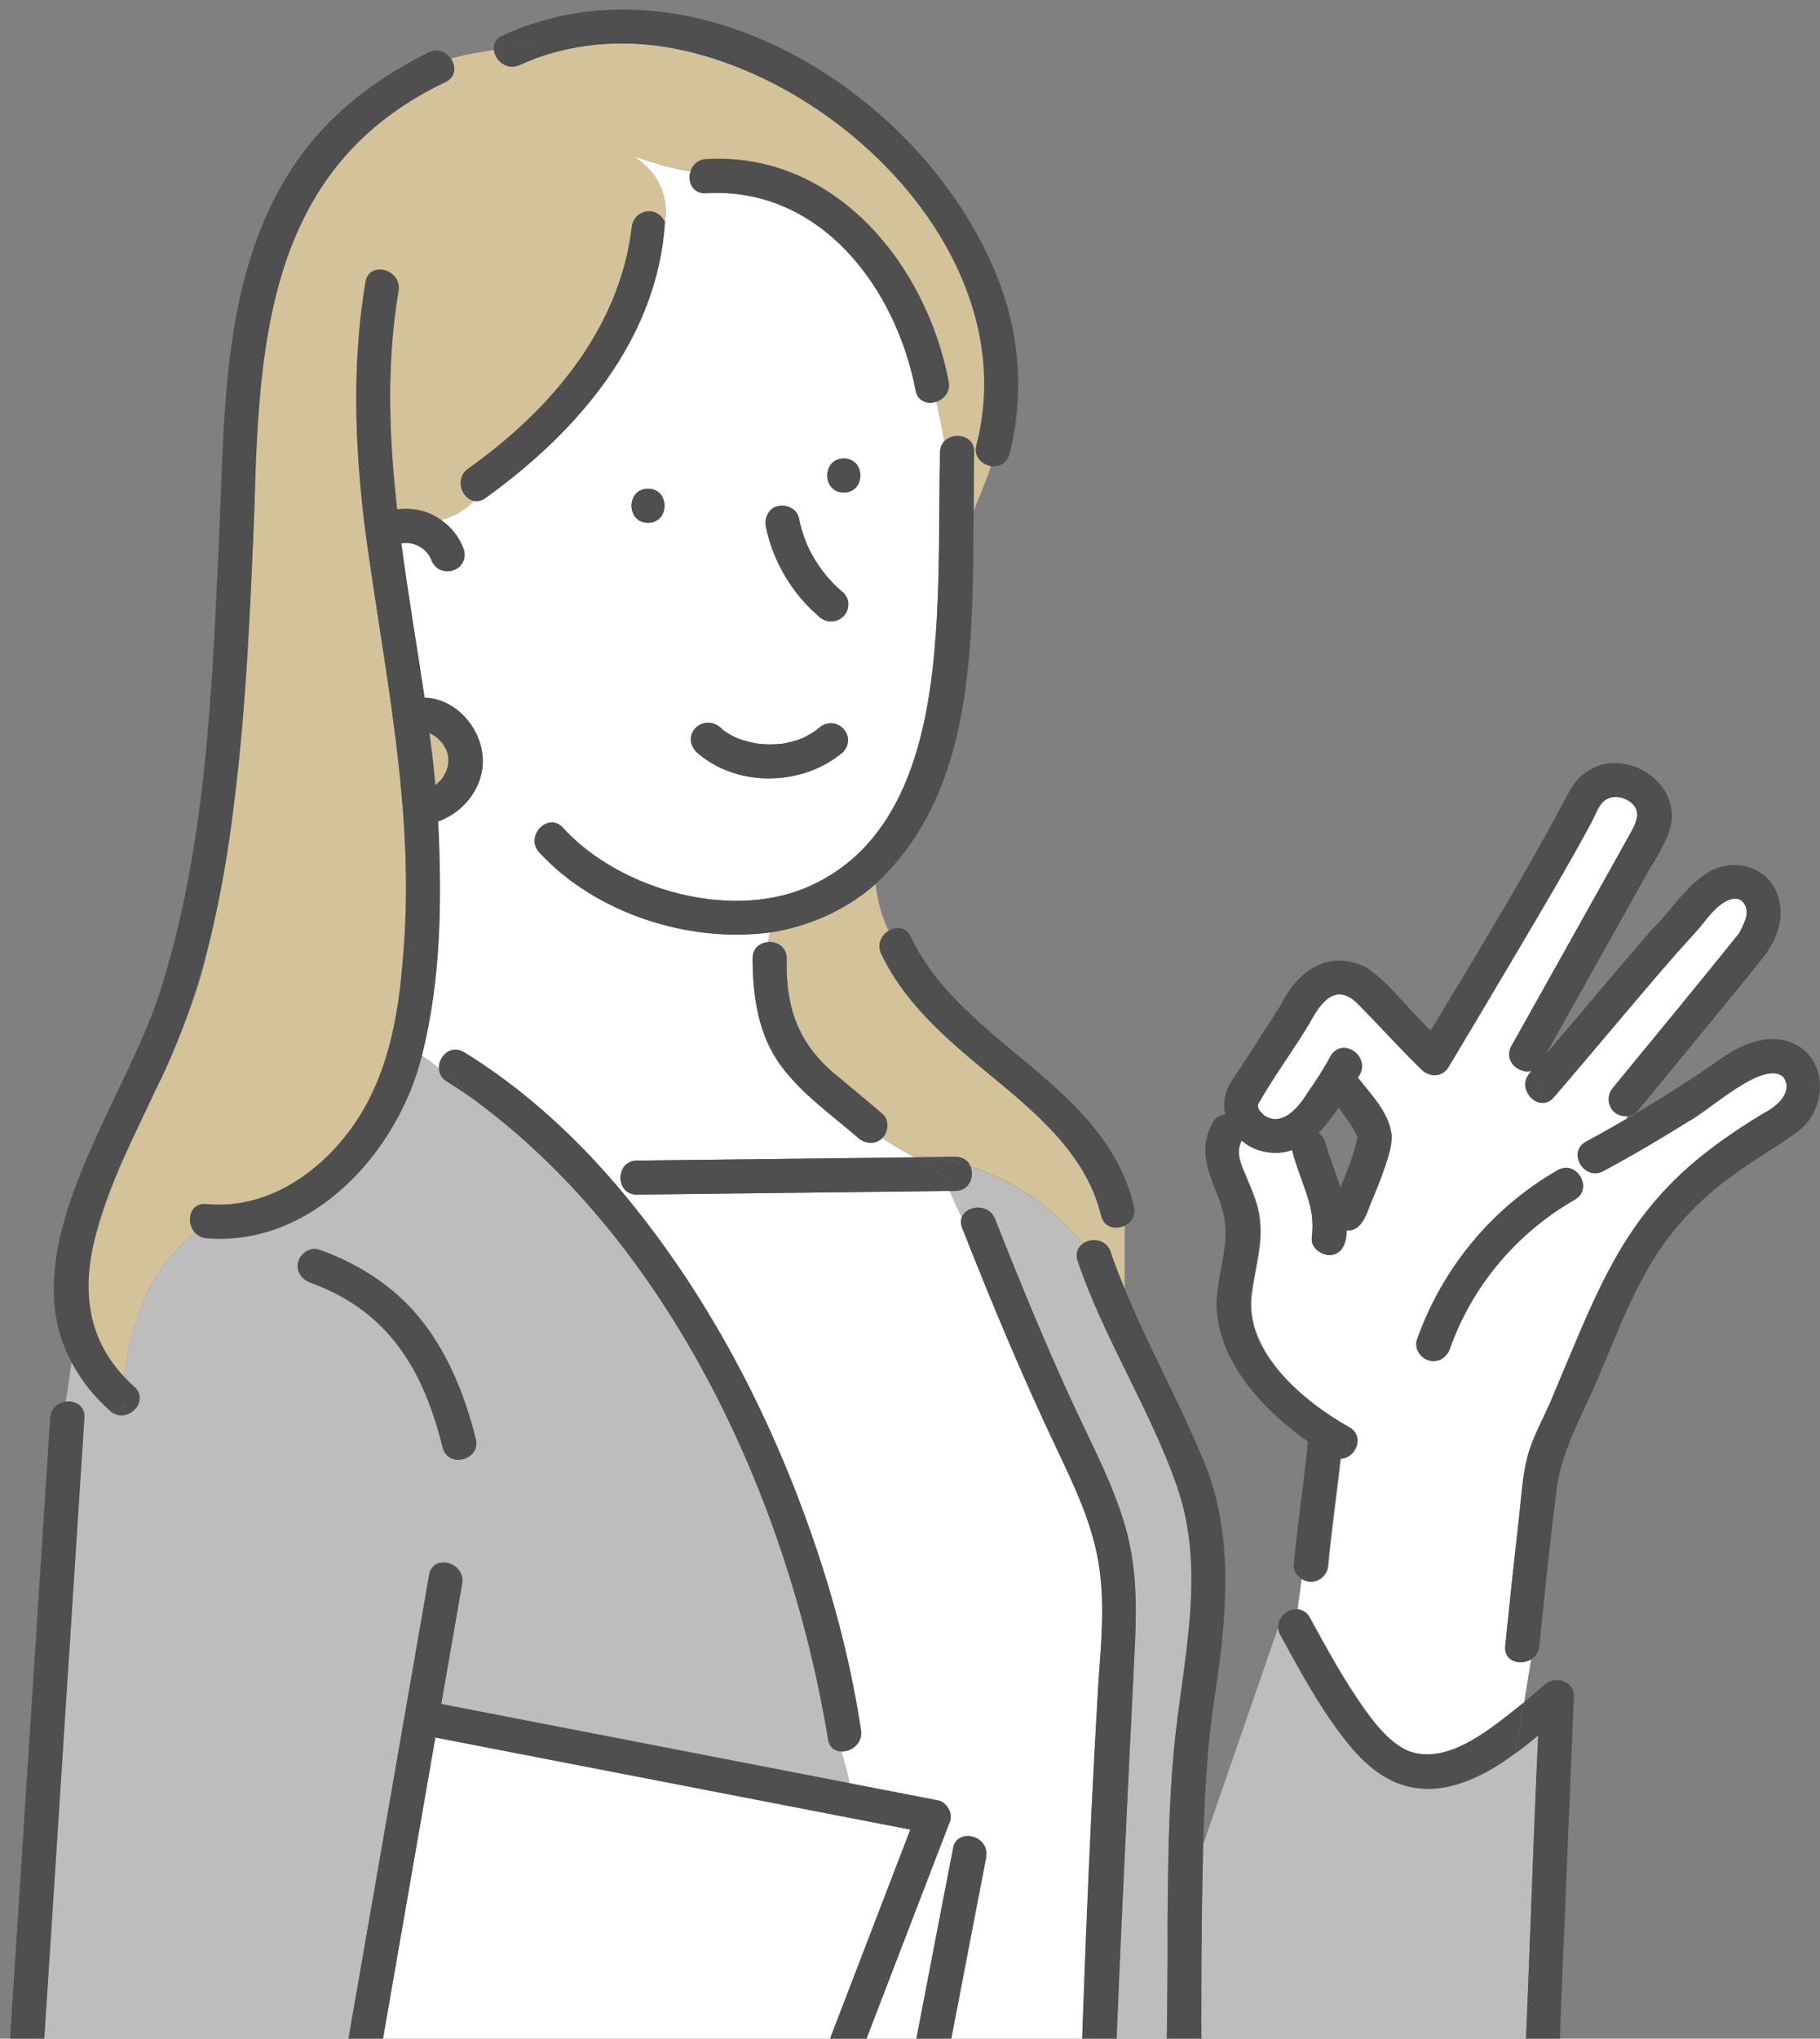 <svg width="67" height="75" viewBox="0 0 67 75" fill="none" xmlns="http://www.w3.org/2000/svg">
<rect x="0" y="0" width="67" height="75" fill="#808080" stroke="none"/>
<g id="&#228;&#186;&#186;&#231;&#137;&#169;">
<g id="Group 1134">
<path id="Vector" d="M16.057 28.863C16.086 28.84 16.086 28.84 16.057 28.863Z" fill="#D4C29B"/>
<path id="Vector_2" d="M49.971 41.834C49.971 41.834 49.971 41.834 49.971 41.831C49.99 41.883 49.98 41.867 49.971 41.834Z" fill="#D4C29B"/>
<path id="Vector_3" d="M16.5 27.846C16.5 27.846 16.5 27.836 16.5 27.833C16.519 27.936 16.5 27.881 16.5 27.846Z" fill="#D4C29B"/>
<path id="Vector_4" d="M49.968 41.829C49.968 41.829 49.968 41.822 49.968 41.818C49.968 41.822 49.968 41.826 49.971 41.829C49.971 41.829 49.971 41.829 49.971 41.833C49.971 41.833 49.971 41.833 49.971 41.826L49.968 41.829Z" fill="#D4C29B"/>
<path id="Vector_5" d="M27.914 27.361C27.949 27.368 27.965 27.368 27.914 27.361Z" fill="#D4C29B"/>
<path id="Vector_6" d="M49.961 41.804C49.961 41.804 49.961 41.778 49.968 41.774C49.968 41.774 49.968 41.797 49.968 41.82C49.968 41.82 49.968 41.82 49.968 41.817C49.968 41.813 49.968 41.807 49.965 41.804H49.961Z" fill="#D4C29B"/>
<path id="Vector_7" d="M50.209 44.737C50.2 44.845 50.184 44.851 50.2 44.797C50.206 44.779 50.206 44.756 50.209 44.737Z" fill="#D4C29B"/>
<path id="Vector_8" d="M49.977 41.821C49.977 41.821 49.977 41.828 49.974 41.832C49.974 41.832 49.974 41.825 49.977 41.825V41.821Z" fill="#D4C29B"/>
<path id="Vector_9" d="M15.806 26.963C15.905 27.01 15.991 27.064 16.077 27.128C16.153 27.191 16.223 27.267 16.29 27.343C16.337 27.419 16.382 27.501 16.43 27.577C16.458 27.659 16.487 27.745 16.503 27.83C16.503 27.833 16.503 27.84 16.503 27.846C16.503 27.903 16.509 28.064 16.506 28.084C16.506 28.09 16.506 28.096 16.506 28.099C16.487 28.188 16.465 28.277 16.436 28.362C16.385 28.466 16.331 28.568 16.261 28.663C16.201 28.732 16.124 28.802 16.054 28.865C16.048 28.869 16.045 28.872 16.038 28.878C16.038 28.878 16.032 28.881 16.029 28.884C15.972 28.242 15.899 27.599 15.809 26.963H15.806Z" fill="#D4C29B"/>
<path id="Vector_10" d="M13.386 79.108C14.267 74.046 15.148 68.982 16.026 63.92C21.856 65.05 27.682 66.18 33.512 67.307C31.804 71.748 30.1 76.189 28.392 80.631H13.119C13.208 80.124 13.294 79.618 13.383 79.108H13.386Z" fill="white"/>
<path id="Vector_11" d="M1.466 77.532C2.013 69.074 2.56 60.619 3.107 52.161C3.136 51.717 2.77 51.521 2.423 51.565L2.633 50.106C2.983 50.774 3.463 51.379 4.055 51.904C4.656 52.439 5.55 51.556 4.945 51.018C4.815 50.904 4.697 50.784 4.583 50.663C4.796 48.628 5.553 46.605 7.184 45.352C7.283 45.456 7.42 45.532 7.595 45.548C11.513 45.874 14.665 42.351 15.533 38.824C15.749 38.97 15.959 39.125 16.163 39.286C16.163 39.473 16.252 39.66 16.459 39.79C16.802 40.002 17.133 40.223 17.46 40.455C17.6 40.591 17.737 40.73 17.877 40.866C17.737 40.727 17.6 40.591 17.46 40.455C24.744 45.801 29.053 55.26 30.488 63.977C30.535 64.288 30.745 64.424 30.981 64.43C31.082 64.816 31.213 65.196 31.27 65.595C26.261 64.623 21.255 63.655 16.245 62.683C16.503 61.208 16.758 59.736 17.015 58.261C17.152 57.472 15.94 57.134 15.8 57.928C14.483 65.494 13.17 73.059 11.853 80.625H1.269C1.336 79.593 1.402 78.561 1.469 77.526L1.466 77.532ZM11.421 47.181C12.636 47.647 13.698 48.311 14.518 49.312C15.425 50.416 15.934 51.873 16.3 53.259C16.506 54.041 17.718 53.705 17.515 52.927C17.091 51.312 16.481 49.729 15.409 48.425C14.452 47.264 13.148 46.507 11.758 45.975C11.44 45.852 11.068 46.111 10.985 46.412C10.89 46.76 11.109 47.061 11.424 47.181H11.421Z" fill="#BDBDBD"/>
<path id="Vector_12" d="M44.253 69.798C44.262 69.15 44.275 68.501 44.294 67.852L47.055 59.868C47.061 59.957 47.077 60.045 47.131 60.14C47.821 61.394 48.505 62.673 49.373 63.816C51.161 66.338 53.358 66.342 55.798 64.496C56.084 64.287 56.364 64.066 56.628 63.844C56.408 68.485 56.284 73.132 56.049 77.769C55.846 80.004 54.201 81.954 51.981 82.391C49.138 82.945 46.737 80.875 45.465 78.551C45.197 78.06 44.596 78.212 44.377 78.586L44.256 78.453C44.218 75.569 44.215 72.682 44.256 69.798H44.253Z" fill="#BDBDBD"/>
<path id="Vector_13" d="M17.868 18.324C21.264 15.887 24.203 12.481 24.48 8.175C24.623 7.248 24.248 6.311 23.278 5.729C23.99 5.966 24.706 6.203 25.418 6.305C25.307 6.675 25.497 7.131 25.991 7.102C30.205 6.855 32.987 10.588 33.709 14.361C33.789 14.776 34.155 14.877 34.47 14.772C34.584 15.266 34.683 15.751 34.762 16.232C34.67 16.33 34.609 16.463 34.606 16.634C34.559 18.884 34.613 21.138 34.447 23.386C34.196 26.805 33.407 30.847 30.001 32.502C27.107 33.949 22.855 32.775 20.733 30.458C20.202 29.847 19.315 30.736 19.843 31.344C21.91 33.591 25.348 34.696 28.344 34.3C28.312 34.421 28.293 34.538 28.284 34.658C27.988 34.677 27.705 34.877 27.705 35.26C27.711 36.643 27.912 38.074 28.754 39.213C29.53 40.258 30.618 41.018 31.595 41.863C31.852 42.084 32.231 42.116 32.485 41.863C32.806 42.097 33.156 42.287 33.5 42.48C33.274 42.464 33.045 42.452 32.816 42.452C33.045 42.452 33.274 42.461 33.5 42.48C33.56 42.512 33.617 42.547 33.675 42.578C30.265 42.616 26.856 42.657 23.446 42.696C23.058 42.699 22.858 42.987 22.842 43.287H22.419C20.864 41.524 19.095 39.951 17.085 38.71C16.602 38.413 16.15 38.852 16.157 39.289C15.953 39.128 15.746 38.973 15.527 38.827C16.236 36.035 16.265 33.075 16.125 30.217C17.111 29.875 17.849 28.887 17.763 27.824C17.674 26.741 16.758 25.693 15.625 25.665C15.345 23.778 15.021 21.885 14.77 19.989C14.792 19.983 14.814 19.98 14.833 19.977C14.913 19.97 14.989 19.97 15.069 19.977C15.158 19.992 15.244 20.018 15.33 20.049C15.412 20.09 15.492 20.135 15.568 20.189C15.632 20.242 15.689 20.299 15.743 20.363C15.791 20.429 15.832 20.502 15.867 20.575C16.144 21.347 17.273 21.024 17.076 20.23C16.92 19.783 16.624 19.4 16.236 19.131C16.697 18.998 17.12 18.78 17.445 18.425C17.575 18.451 17.718 18.425 17.864 18.321L17.868 18.324ZM31.063 16.865C30.252 16.865 30.252 18.118 31.063 18.118C31.874 18.118 31.874 16.865 31.063 16.865ZM31.044 21.8C30.453 21.312 29.995 20.686 29.689 19.986C29.689 19.986 29.689 19.986 29.689 19.98C29.569 19.679 29.476 19.372 29.41 19.055C29.34 18.713 28.951 18.546 28.637 18.619C28.29 18.698 28.131 19.068 28.198 19.388C28.462 20.657 29.168 21.847 30.157 22.686C30.424 22.914 30.78 22.93 31.047 22.686C31.283 22.471 31.299 22.015 31.047 21.8H31.044ZM25.618 27.65C27.091 28.986 29.54 28.941 31.032 27.672C31.595 27.074 30.771 26.235 30.141 26.786C30.141 26.786 30.039 26.865 30.049 26.861C29.893 26.976 29.721 27.067 29.549 27.153C29.308 27.251 29.05 27.317 28.793 27.362C28.5 27.39 28.207 27.393 27.915 27.362C27.644 27.317 27.39 27.254 27.132 27.153C27.104 27.14 27.046 27.115 27.05 27.115C26.897 27.042 26.754 26.953 26.614 26.858C26 26.159 25.02 26.953 25.618 27.65ZM23.856 19.233C24.667 19.233 24.667 17.979 23.856 17.979C23.045 17.979 23.045 19.233 23.856 19.233Z" fill="white"/>
<path id="Vector_14" d="M3.374 46.104C4.217 42.23 6.73 38.956 7.611 35.085C8.94 29.729 9.131 24.18 9.366 18.694C9.532 12.369 9.926 6.092 16.405 3.018C16.793 2.828 16.79 2.433 16.596 2.157C17.108 2.012 17.645 1.92 18.186 1.841C18.23 2.227 18.666 2.607 19.14 2.388C20.908 1.578 22.912 1.42 24.814 1.781C31.102 2.983 37.701 9.606 35.949 16.374C35.837 16.798 36.146 17.089 36.483 17.14C36.302 17.719 36.041 18.267 35.847 18.805C35.847 18.073 35.847 17.349 35.866 16.633C35.879 15.997 35.103 15.867 34.762 16.231C34.683 15.75 34.584 15.266 34.47 14.772C34.756 14.677 34.998 14.405 34.925 14.028C34.104 9.726 30.742 5.57 25.994 5.848C25.682 5.867 25.491 6.067 25.421 6.301C24.709 6.196 23.993 5.959 23.281 5.725C24.254 6.304 24.629 7.241 24.483 8.172C24.187 7.529 23.313 7.694 23.255 8.39C22.788 12.141 20.231 15.114 17.235 17.238C16.726 17.599 16.996 18.336 17.451 18.422C17.123 18.776 16.7 18.995 16.242 19.128C15.784 18.789 15.183 18.656 14.62 18.738C14.322 16.063 14.22 13.382 14.671 10.698C14.805 9.91 13.59 9.571 13.456 10.365C12.951 13.379 13.062 16.418 13.437 19.441C14.131 24.655 15.307 29.852 14.84 35.142C14.675 37.44 14.252 39.786 12.817 41.663C11.577 43.284 9.697 44.499 7.592 44.294C6.962 44.233 6.831 44.98 7.181 45.351C5.553 46.604 4.796 48.627 4.58 50.663C3.397 49.406 3.024 47.845 3.374 46.101V46.104Z" fill="#D4C29B"/>
<path id="Vector_15" d="M36.302 68.326C36.454 67.494 35.16 67.209 35.077 68.057C34.953 67.95 34.823 67.839 34.699 67.722C34.791 67.481 34.883 67.244 34.975 67.003C35.09 66.706 34.848 66.294 34.536 66.234C33.449 66.022 32.358 65.813 31.27 65.601C31.213 65.202 31.082 64.822 30.981 64.436C31.35 64.445 31.773 64.132 31.699 63.651C31.388 61.59 30.895 59.558 30.256 57.573C28.583 52.385 26.032 47.412 22.425 43.287H22.848C22.829 43.613 23.029 43.955 23.453 43.949C23.939 43.942 24.422 43.936 24.909 43.933C28.258 43.895 31.607 43.857 34.959 43.816L35.408 44.794C35.37 44.901 35.37 45.031 35.427 45.177C36.502 47.902 37.628 50.615 38.887 53.262C39.52 54.591 40.172 55.946 40.433 57.405C40.697 58.896 40.541 60.46 40.439 61.957C40.07 68.174 39.851 74.407 39.666 80.631H33.942C34.73 76.528 35.522 72.429 36.311 68.326H36.302Z" fill="white"/>
<path id="Vector_16" d="M41.072 75.765C41.26 70.631 41.552 65.506 41.785 60.375C41.848 58.979 41.823 57.576 41.441 56.221C41.008 54.683 40.248 53.252 39.577 51.812C38.515 49.526 37.558 47.19 36.632 44.848C36.397 44.249 35.56 44.344 35.401 44.797L34.953 43.819C35.039 43.819 35.121 43.819 35.207 43.813C35.261 43.885 35.312 43.958 35.36 44.037C35.312 43.958 35.258 43.882 35.207 43.813C35.703 43.784 35.875 43.278 35.729 42.92C37.367 43.458 38.804 44.443 39.864 45.756C39.679 45.886 39.574 46.111 39.669 46.392C40.646 49.261 42.335 51.834 43.327 54.686C44.431 57.855 43.518 61.166 43.212 64.385C43.012 66.513 43.003 68.662 42.98 70.796C43.009 74.066 42.834 77.389 43.089 80.634H40.888C40.98 79.016 40.999 77.389 41.072 75.769V75.765Z" fill="#BDBDBD"/>
<path id="Vector_17" d="M33.719 42.578C33.719 42.578 33.69 42.578 33.677 42.578C33.62 42.546 33.56 42.511 33.502 42.48C33.767 42.498 34.024 42.53 34.282 42.571C34.094 42.571 33.906 42.575 33.719 42.578Z" fill="#D4C29B"/>
<path id="Vector_18" d="M28.341 34.304C29.734 34.101 31.165 33.478 32.23 32.519C32.303 33.155 32.463 33.721 32.711 34.244C32.447 34.405 32.272 34.741 32.44 35.095C33.379 37.074 35.118 38.451 36.772 39.818C38.369 41.141 40.032 42.629 40.531 44.718C40.639 45.168 41.078 45.25 41.403 45.092V47.419C41.218 46.969 41.04 46.513 40.881 46.051C40.719 45.573 40.175 45.526 39.86 45.747C38.801 44.434 37.364 43.449 35.726 42.911C35.522 42.37 34.743 42.607 34.279 42.566C34.021 42.525 33.76 42.493 33.499 42.474C33.153 42.281 32.806 42.091 32.485 41.857C32.711 41.629 32.739 41.195 32.485 40.974C31.982 40.537 31.461 40.119 30.952 39.682C29.425 38.505 28.916 37.134 28.961 35.254C28.961 34.829 28.611 34.63 28.28 34.652C28.287 34.532 28.309 34.415 28.341 34.294V34.304Z" fill="#D4C29B"/>
<path id="Vector_19" d="M45.786 43.068C45.633 42.685 45.522 42.347 45.716 41.967C46.186 42.382 46.953 42.543 47.573 42.312C47.767 43.122 48.168 43.866 48.298 44.696C48.33 44.98 48.327 45.265 48.298 45.55C48.257 45.898 48.62 46.161 48.928 46.177C49.421 46.193 49.596 45.677 49.574 45.272C50.124 45.316 50.308 44.686 50.461 44.284C50.655 43.831 50.843 43.372 50.998 42.904C51.119 42.54 51.259 42.128 51.234 41.742C51.132 40.916 50.477 40.276 49.99 39.643C50.553 38.928 49.44 38.086 48.982 38.871C48.74 39.33 48.448 39.767 48.152 40.194C47.818 40.745 47.172 41.524 46.498 41.005C46.568 41.058 46.4 40.881 46.4 40.897C46.374 40.859 46.352 40.821 46.33 40.78C46.32 40.754 46.317 40.672 46.31 40.64C46.87 39.65 47.605 38.656 48.203 37.665C48.639 36.855 49.198 36.092 50.051 36.994C50.827 37.785 51.571 38.608 52.363 39.38C52.633 39.618 53.091 39.656 53.33 39.26C54.109 37.962 54.885 36.661 55.655 35.357C56.65 33.67 57.658 31.986 58.59 30.261C58.724 30.014 58.842 29.643 59.064 29.463C59.325 29.251 59.719 29.305 59.986 29.482C60.514 29.837 60.206 30.34 59.967 30.767C58.533 33.341 57.089 35.911 55.648 38.485C55.343 39.026 55.919 39.523 56.377 39.403C56.377 39.403 56.377 39.406 56.38 39.409C55.83 39.909 56.421 40.78 56.99 40.536C56.99 40.542 56.997 40.545 57 40.552C57 40.545 56.994 40.542 56.99 40.536C57.067 40.504 57.14 40.45 57.207 40.371C58.73 38.605 60.212 36.801 61.748 35.044C61.981 34.787 62.216 34.531 62.448 34.271C62.788 33.892 63.129 33.344 63.606 33.129C63.851 33.018 64.092 33.04 64.223 33.255C64.445 33.626 64.188 33.999 64.035 34.331C62.505 36.231 60.95 38.114 59.401 40.001C59.016 40.422 59.303 41.106 59.901 41.065C59.891 41.099 59.882 41.134 59.872 41.169C59.385 41.454 58.892 41.729 58.396 41.998C57.684 42.382 58.32 43.461 59.032 43.081C60.091 42.511 61.131 41.9 62.149 41.264C62.893 40.891 64.967 38.922 65.673 39.64C66.026 40.194 65.412 40.72 64.932 40.954C64.554 41.191 64.178 41.435 63.813 41.691C59.85 44.221 58.816 47.516 57.083 51.577C56.793 52.239 56.402 52.926 56.227 53.629C56.046 54.353 56.011 55.135 55.922 55.873C55.74 57.43 55.575 58.994 55.416 60.555C55.359 61.121 55.973 61.283 56.364 61.048L56.106 62.644C54.987 63.514 53.377 64.967 51.876 64.429C51.221 64.157 50.677 63.492 50.264 62.913C49.494 61.84 48.861 60.669 48.228 59.516C48.117 59.311 47.945 59.222 47.77 59.209L47.92 58.082C48.336 58.386 48.887 58.057 48.906 57.573C49.03 56.269 49.217 54.971 49.364 53.67C49.917 53.657 50.273 52.837 49.679 52.508C48.034 51.596 45.83 49.76 46.085 47.655C46.212 46.592 46.574 45.61 46.333 44.528C46.218 44.018 45.989 43.553 45.798 43.072L45.786 43.068ZM52.605 50.051C52.948 50.147 53.266 49.934 53.377 49.615C54.188 47.31 55.849 45.347 57.973 44.132C58.676 43.73 58.04 42.647 57.337 43.049C54.923 44.433 53.082 46.668 52.163 49.279C52.048 49.599 52.29 49.963 52.601 50.048L52.605 50.051Z" fill="white"/>
<path id="Vector_20" d="M56.379 39.399C56.379 39.399 56.373 39.406 56.369 39.41C56.369 39.41 56.369 39.406 56.366 39.403C56.369 39.403 56.376 39.403 56.379 39.403V39.399Z" fill="#D4C29B"/>
<path id="Vector_21" d="M34.695 67.722C34.819 67.842 34.95 67.953 35.074 68.057C34.266 72.248 33.461 76.439 32.653 80.631H29.734C31.388 76.329 33.041 72.024 34.695 67.722Z" fill="white"/>
<path id="Vector_22" d="M49.968 41.856C49.965 41.901 49.961 41.911 49.958 41.908C49.958 41.892 49.961 41.869 49.968 41.85V41.856Z" fill="#D4C29B"/>
<path id="Vector_23" d="M55.912 55.873C55.998 55.136 56.036 54.351 56.218 53.629C56.392 52.926 56.784 52.239 57.073 51.578C59.188 46.583 59.986 43.914 64.922 40.954C65.399 40.723 66.016 40.188 65.663 39.641C64.964 38.919 62.871 40.897 62.139 41.265C61.122 41.904 60.082 42.515 59.023 43.082C58.31 43.465 57.674 42.382 58.386 41.999C58.883 41.733 59.376 41.455 59.862 41.17C59.735 41.622 59.582 42.088 59.217 42.449C59.582 42.084 59.735 41.619 59.862 41.17C61.061 40.476 62.232 39.733 63.367 38.938C63.946 38.536 64.633 38.194 65.358 38.226C67.266 38.355 67.524 40.752 66.064 41.714C65.314 42.258 64.496 42.705 63.755 43.268C62.356 44.278 61.192 45.589 60.419 47.13C59.853 48.153 59.452 49.254 58.984 50.324C58.409 51.818 57.48 53.243 57.299 54.851C57.054 56.747 56.86 58.653 56.669 60.555C56.647 60.786 56.52 60.951 56.357 61.049C55.966 61.283 55.352 61.125 55.41 60.555C55.569 58.995 55.734 57.434 55.915 55.873H55.912Z" fill="#4F4F4F"/>
<path id="Vector_24" d="M56.307 39.485C56.329 39.46 56.348 39.434 56.37 39.409C56.574 39.729 56.777 40.131 56.981 40.536C56.469 40.761 55.852 40.017 56.307 39.485Z" fill="#4F4F4F"/>
<path id="Vector_25" d="M44.965 44.37C44.596 43.296 44.036 42.426 44.637 41.312C44.752 41.099 44.927 41.011 45.108 41.001C45.016 40.599 45.073 40.159 45.353 39.748C45.973 38.824 46.568 37.877 47.169 36.94C47.796 35.683 48.934 34.911 50.315 35.598C51.211 36.228 51.87 37.158 52.668 37.912C54.335 35.148 56.02 32.385 57.544 29.542C57.754 29.15 57.932 28.76 58.294 28.475C59.732 27.329 62.069 28.811 61.44 30.606C61.249 31.172 60.874 31.707 60.584 32.227C59.366 34.404 58.148 36.582 56.927 38.757C58.243 37.231 59.522 35.667 60.851 34.154C61.57 33.452 62.108 32.511 63.008 32.021C63.984 31.549 65.171 31.948 65.476 33.037C65.702 33.838 65.384 34.623 64.887 35.25C64.102 36.237 63.297 37.206 62.499 38.181C61.761 39.083 61.02 39.985 60.279 40.884C60.184 41.001 60.037 41.055 59.891 41.062C59.974 40.761 60.047 40.473 60.171 40.232C60.05 40.476 59.974 40.764 59.891 41.062C59.293 41.103 59.004 40.422 59.392 39.998C60.941 38.111 62.496 36.231 64.025 34.328C64.178 33.993 64.436 33.623 64.213 33.252C64.083 33.034 63.841 33.015 63.596 33.126C63.119 33.341 62.779 33.889 62.438 34.268C62.206 34.528 61.974 34.781 61.739 35.041C60.203 36.798 58.721 38.602 57.197 40.368C57.13 40.447 57.057 40.501 56.981 40.533C56.777 40.128 56.574 39.726 56.37 39.406C56.37 39.403 56.377 39.4 56.38 39.397C56.377 39.397 56.37 39.397 56.367 39.397C56.256 39.222 56.144 39.074 56.036 38.963C56.148 39.074 56.259 39.222 56.367 39.397C55.906 39.517 55.333 39.023 55.639 38.478C57.079 35.908 58.523 33.338 59.958 30.761C60.196 30.334 60.502 29.833 59.977 29.476C59.713 29.295 59.315 29.245 59.054 29.457C58.832 29.637 58.714 30.004 58.581 30.254C57.652 31.98 56.644 33.664 55.645 35.351C54.875 36.655 54.099 37.956 53.32 39.254C53.081 39.65 52.62 39.612 52.353 39.374C51.561 38.602 50.817 37.776 50.041 36.987C49.192 36.085 48.629 36.845 48.193 37.659C47.595 38.649 46.861 39.643 46.301 40.634C46.307 40.666 46.307 40.745 46.32 40.773C46.339 40.815 46.364 40.853 46.39 40.891C46.39 40.875 46.558 41.052 46.488 40.998C47.163 41.517 47.812 40.739 48.142 40.188C48.438 39.764 48.731 39.324 48.972 38.865C49.43 38.08 50.547 38.922 49.981 39.637C50.467 40.27 51.122 40.913 51.224 41.736C51.253 42.122 51.11 42.533 50.989 42.898C50.833 43.366 50.645 43.822 50.451 44.278C50.299 44.677 50.114 45.31 49.564 45.265C49.586 45.67 49.411 46.187 48.918 46.171C48.61 46.158 48.25 45.892 48.289 45.544C48.32 45.259 48.324 44.974 48.289 44.689C48.158 43.863 47.754 43.116 47.563 42.306C46.943 42.537 46.177 42.375 45.706 41.961C45.512 42.34 45.627 42.679 45.776 43.062C45.967 43.543 46.196 44.009 46.31 44.518C46.552 45.601 46.19 46.582 46.062 47.646C45.808 49.748 48.012 51.584 49.656 52.499C50.254 52.831 49.895 53.648 49.341 53.66C49.192 54.961 49.007 56.259 48.883 57.563C48.864 58.048 48.311 58.377 47.897 58.073C47.729 57.959 47.605 57.772 47.627 57.563C47.77 56.053 47.999 54.55 48.152 53.04C46.495 51.862 44.806 50.093 44.781 47.95C44.822 46.706 45.382 45.601 44.956 44.363L44.965 44.37ZM50.21 44.737C50.206 44.756 50.203 44.778 50.2 44.797C50.184 44.847 50.2 44.844 50.21 44.737ZM48.788 42.014C48.941 42.584 49.17 43.129 49.348 43.692C49.583 43.113 49.822 42.53 49.958 41.919C49.958 41.919 49.958 41.913 49.958 41.907C49.958 41.913 49.965 41.885 49.968 41.85C49.968 41.843 49.968 41.84 49.968 41.834C49.977 41.862 49.987 41.878 49.968 41.831C49.968 41.828 49.968 41.821 49.971 41.821C49.971 41.821 49.968 41.824 49.968 41.828C49.968 41.824 49.968 41.821 49.965 41.818C49.965 41.796 49.965 41.774 49.965 41.774C49.958 41.777 49.955 41.79 49.958 41.802C49.946 41.771 49.936 41.739 49.926 41.711C49.942 41.764 49.949 41.777 49.946 41.771C49.777 41.4 49.519 41.074 49.275 40.755C49.052 41.077 48.813 41.407 48.543 41.679C48.657 41.758 48.747 41.869 48.785 42.014H48.788Z" fill="#4F4F4F"/>
<path id="Vector_26" d="M49.962 41.803C49.962 41.803 49.962 41.812 49.965 41.816C49.965 41.816 49.965 41.816 49.965 41.819C49.965 41.822 49.965 41.825 49.965 41.828C49.965 41.819 49.962 41.812 49.958 41.803H49.962Z" fill="#4F4F4F"/>
<path id="Vector_27" d="M49.968 41.837C49.968 41.837 49.968 41.847 49.968 41.85C49.965 41.869 49.961 41.895 49.958 41.908C49.958 41.901 49.958 41.86 49.968 41.834V41.837Z" fill="#4F4F4F"/>
<path id="Vector_28" d="M57.337 43.053C58.04 42.651 58.676 43.733 57.973 44.136C55.849 45.351 54.188 47.31 53.377 49.618C53.266 49.938 52.948 50.15 52.605 50.055C52.293 49.969 52.051 49.605 52.166 49.286C53.085 46.671 54.926 44.439 57.34 43.056L57.337 43.053Z" fill="#4F4F4F"/>
<path id="Vector_29" d="M47.201 59.45L47.054 59.871C47.045 59.71 47.102 59.564 47.201 59.45Z" fill="#4F4F4F"/>
<path id="Vector_30" d="M44.373 78.586C44.59 78.213 45.194 78.061 45.461 78.551C46.733 80.878 49.135 82.948 51.978 82.391C54.201 81.957 55.846 80.004 56.046 77.769C56.284 73.132 56.405 68.485 56.625 63.844C56.361 64.066 56.084 64.288 55.795 64.496L56.093 62.642C56.354 62.42 56.612 62.195 56.866 61.974C57.251 61.635 57.964 61.844 57.941 62.417C57.785 66.168 57.63 69.919 57.474 73.67C57.417 75.041 57.41 76.424 57.302 77.792C56.498 84.322 49.163 85.693 45.334 80.631C44.971 80.175 44.65 79.688 44.373 79.184C44.253 78.966 44.275 78.754 44.373 78.589V78.586Z" fill="#4F4F4F"/>
<path id="Vector_31" d="M51.603 65.661C50.655 65.341 49.958 64.591 49.37 63.819C48.502 62.676 47.818 61.397 47.128 60.143C47.077 60.052 47.058 59.96 47.051 59.871L47.198 59.45C47.338 59.292 47.548 59.191 47.754 59.203C47.929 59.216 48.101 59.304 48.212 59.51C48.848 60.666 49.478 61.837 50.248 62.907C50.664 63.486 51.205 64.154 51.86 64.423C53.361 64.961 54.968 63.508 56.09 62.638L55.791 64.493C54.516 65.427 53.043 66.145 51.599 65.654L51.603 65.661Z" fill="#4F4F4F"/>
<path id="Vector_32" d="M28.28 34.661C28.227 35.465 28.681 36.269 28.681 37.07C28.681 36.266 28.227 35.462 28.28 34.661C28.611 34.639 28.958 34.838 28.961 35.262C28.913 37.146 29.425 38.51 30.952 39.691C31.458 40.128 31.979 40.542 32.485 40.982C32.739 41.204 32.714 41.638 32.485 41.866C32.129 41.606 31.801 41.299 31.544 40.872C31.801 41.296 32.126 41.606 32.485 41.866C32.231 42.119 31.852 42.087 31.595 41.866C30.621 41.02 29.53 40.261 28.754 39.216C27.908 38.076 27.708 36.646 27.705 35.262C27.705 34.879 27.985 34.68 28.284 34.661H28.28Z" fill="#4F4F4F"/>
<path id="Vector_33" d="M34.775 69.612C34.873 69.096 34.975 68.576 35.074 68.061C35.159 67.212 36.454 67.497 36.298 68.329C35.509 72.432 34.717 76.531 33.929 80.634H32.65C33.356 76.962 34.065 73.287 34.771 69.615L34.775 69.612Z" fill="#4F4F4F"/>
<path id="Vector_34" d="M17.085 38.709C19.095 39.947 20.863 41.523 22.419 43.287C26.025 47.411 28.576 52.384 30.249 57.573C30.885 59.557 31.381 61.59 31.693 63.651C31.766 64.132 31.343 64.445 30.974 64.436C30.739 64.429 30.526 64.293 30.481 63.983C29.044 55.265 24.737 45.806 17.454 40.46C17.041 40.055 16.614 39.656 16.156 39.292C16.15 38.855 16.602 38.415 17.085 38.712V38.709Z" fill="#4F4F4F"/>
<path id="Vector_35" d="M17.454 40.457C17.127 40.226 16.796 40.001 16.452 39.792C16.245 39.666 16.16 39.479 16.157 39.289C16.614 39.653 17.038 40.049 17.454 40.457Z" fill="#4F4F4F"/>
<path id="Vector_36" d="M40.884 46.054C41.04 46.516 41.218 46.969 41.406 47.421C42.242 49.454 43.318 51.394 44.173 53.417C45.563 56.446 45.124 59.779 44.637 62.961C44.424 64.585 44.338 66.221 44.294 67.858C44.205 71.391 44.211 74.923 44.252 78.456C44.259 79.083 44.262 79.713 44.272 80.34C44.272 80.454 44.249 80.549 44.208 80.631H43.089C42.834 77.386 43.009 74.059 42.98 70.792C43.003 68.659 43.015 66.509 43.216 64.382C43.518 61.163 44.434 57.852 43.33 54.683C42.335 51.831 40.646 49.257 39.673 46.389C39.577 46.108 39.682 45.883 39.867 45.753C40.181 45.532 40.722 45.576 40.888 46.057L40.884 46.054Z" fill="#4F4F4F"/>
<path id="Vector_37" d="M23.627 43.287H22.845C22.86 42.99 23.061 42.702 23.449 42.695C26.858 42.657 30.268 42.616 33.677 42.578C34.243 42.895 34.79 43.243 35.207 43.809C35.124 43.819 35.038 43.813 34.953 43.816C31.604 43.854 28.255 43.892 24.902 43.933C24.416 43.939 23.932 43.946 23.446 43.949C23.023 43.955 22.822 43.613 22.841 43.287H23.624H23.627Z" fill="#4F4F4F"/>
<path id="Vector_38" d="M35.176 42.559C35.462 42.556 35.646 42.711 35.729 42.913C35.261 42.761 34.778 42.647 34.282 42.568C34.581 42.565 34.877 42.562 35.176 42.559Z" fill="#4F4F4F"/>
<path id="Vector_39" d="M35.207 43.809C34.794 43.242 34.244 42.894 33.678 42.578C33.878 42.578 34.081 42.575 34.282 42.571C34.778 42.65 35.261 42.764 35.729 42.916C35.875 43.274 35.703 43.781 35.207 43.809Z" fill="#4F4F4F"/>
<path id="Vector_40" d="M36.534 47.272L35.401 44.794C35.56 44.341 36.397 44.246 36.632 44.844C37.555 47.187 38.515 49.526 39.577 51.809C40.248 53.252 41.009 54.683 41.441 56.218C41.823 57.573 41.848 58.975 41.785 60.371C41.451 67.12 41.13 73.875 40.888 80.627H39.657C39.841 74.404 40.061 68.174 40.43 61.954C40.535 60.457 40.691 58.893 40.423 57.402C40.163 55.943 39.511 54.588 38.878 53.258C37.621 50.609 36.492 47.899 35.417 45.174C35.36 45.028 35.36 44.898 35.398 44.791L36.531 47.269L36.534 47.272Z" fill="#4F4F4F"/>
<path id="Vector_41" d="M13.062 73.657C13.975 68.418 14.884 63.176 15.797 57.937C15.934 57.146 17.149 57.481 17.012 58.27C16.754 59.745 16.5 61.217 16.242 62.692C21.252 63.664 26.258 64.632 31.267 65.604C31.308 65.895 31.308 66.193 31.229 66.516C31.308 66.196 31.308 65.895 31.267 65.604C32.355 65.816 33.445 66.025 34.533 66.237C34.845 66.297 35.087 66.709 34.972 67.007C34.88 67.247 34.788 67.484 34.695 67.725C34.447 67.488 34.215 67.209 34.088 66.829C34.215 67.209 34.444 67.484 34.695 67.725C33.041 72.027 31.388 76.332 29.734 80.634H28.392C30.1 76.193 31.804 71.752 33.512 67.31C27.682 66.18 21.856 65.05 16.026 63.923C15.056 69.495 14.089 75.063 13.119 80.634H11.847C12.251 78.311 12.655 75.984 13.059 73.66L13.062 73.657Z" fill="#4F4F4F"/>
<path id="Vector_42" d="M0.61 71.292C1.024 64.914 1.434 58.538 1.847 52.16C1.87 51.799 2.14 51.603 2.423 51.565C2.77 51.52 3.135 51.717 3.107 52.16C2.493 61.65 1.879 71.14 1.265 80.63H0.006C0.206 77.519 0.41 74.404 0.61 71.292Z" fill="#4F4F4F"/>
<path id="Vector_43" d="M11.754 45.975C15.078 47.152 16.691 49.628 17.511 52.926C17.718 53.708 16.503 54.04 16.296 53.258C15.609 50.425 14.28 48.203 11.417 47.184C11.099 47.063 10.883 46.763 10.978 46.415C11.061 46.114 11.433 45.854 11.751 45.978L11.754 45.975Z" fill="#4F4F4F"/>
<path id="Vector_44" d="M7.592 44.3C9.7 44.503 11.577 43.29 12.817 41.67C14.252 39.792 14.675 37.45 14.84 35.149C15.307 29.859 14.131 24.661 13.437 19.448C13.062 16.425 12.947 13.386 13.456 10.372C13.59 9.578 14.802 9.916 14.671 10.705C14.22 13.389 14.318 16.07 14.62 18.745C15.18 18.663 15.781 18.796 16.242 19.134C16.631 19.403 16.926 19.783 17.082 20.233C17.279 21.027 16.15 21.35 15.874 20.578C15.839 20.505 15.797 20.432 15.749 20.366C15.695 20.302 15.635 20.245 15.575 20.192C15.498 20.138 15.419 20.093 15.336 20.052C15.25 20.021 15.164 19.998 15.075 19.98C14.996 19.973 14.919 19.973 14.84 19.98C14.818 19.983 14.795 19.989 14.776 19.992C15.027 21.888 15.352 23.781 15.632 25.668C16.764 25.697 17.68 26.744 17.769 27.827C17.858 28.89 17.117 29.878 16.131 30.22C16.271 33.078 16.246 36.038 15.533 38.83C15.266 38.653 14.989 38.485 14.694 38.34C14.989 38.488 15.266 38.653 15.533 38.83C14.665 42.353 11.513 45.88 7.595 45.554C7.42 45.538 7.283 45.462 7.185 45.358C6.835 44.987 6.965 44.24 7.595 44.3H7.592ZM16.08 28.846C16.08 28.846 16.074 28.852 16.058 28.862C16.071 28.852 16.08 28.846 16.08 28.846ZM15.893 27.628C15.944 28.045 15.988 28.466 16.026 28.884C16.026 28.884 16.033 28.881 16.036 28.878C16.042 28.872 16.045 28.868 16.052 28.865C16.122 28.802 16.198 28.732 16.258 28.663C16.328 28.571 16.382 28.466 16.433 28.362C16.462 28.276 16.487 28.188 16.503 28.099C16.503 28.093 16.503 28.087 16.503 28.083C16.503 28.064 16.5 27.9 16.5 27.846C16.503 27.881 16.522 27.934 16.5 27.833V27.827C16.5 27.827 16.5 27.827 16.5 27.83C16.484 27.745 16.456 27.659 16.427 27.577C16.382 27.498 16.335 27.419 16.287 27.343C16.22 27.267 16.15 27.191 16.074 27.127C15.988 27.067 15.899 27.01 15.804 26.963C15.832 27.184 15.864 27.406 15.889 27.628H15.893Z" fill="#4F4F4F"/>
<path id="Vector_45" d="M4.51 51.948C4.51 51.856 4.513 51.768 4.516 51.676C4.659 51.85 4.71 52.147 4.51 51.948Z" fill="#4F4F4F"/>
<path id="Vector_46" d="M3.419 42.107C4.22 40.267 5.213 38.504 5.855 36.599C7.614 31.144 7.808 25.345 8.069 19.666C8.285 14.804 8.167 9.381 11.348 5.364C12.524 3.886 14.083 2.769 15.769 1.933C16.106 1.765 16.424 1.914 16.596 2.155C16.79 2.43 16.793 2.822 16.405 3.016C9.936 6.08 9.529 12.379 9.366 18.691C9.22 22.306 9.071 25.931 8.619 29.524C8.19 33.208 7.366 36.858 5.687 40.188C4.239 43.335 1.692 47.637 4.58 50.663C4.545 51.002 4.522 51.34 4.516 51.673C4.43 51.568 4.313 51.511 4.192 51.628C4.309 51.511 4.43 51.568 4.516 51.673C4.516 51.765 4.51 51.856 4.51 51.945C4.71 52.144 4.659 51.847 4.516 51.673C4.522 51.337 4.545 51.002 4.58 50.663C4.694 50.783 4.812 50.904 4.942 51.017C5.547 51.556 4.656 52.439 4.052 51.904C3.46 51.378 2.98 50.771 2.63 50.106C1.253 47.58 2.328 44.55 3.416 42.107H3.419Z" fill="#4F4F4F"/>
<path id="Vector_47" d="M25.418 6.311C25.66 6.345 25.898 6.368 26.14 6.368C25.898 6.368 25.66 6.349 25.418 6.311C25.488 6.076 25.679 5.874 25.991 5.858C30.742 5.579 34.101 9.736 34.921 14.038C34.995 14.414 34.753 14.687 34.467 14.782C34.155 14.886 33.786 14.782 33.706 14.37C32.988 10.597 30.202 6.861 25.987 7.112C25.491 7.14 25.304 6.684 25.415 6.314L25.418 6.311Z" fill="#4F4F4F"/>
<path id="Vector_48" d="M17.231 17.245C20.227 15.121 22.784 12.148 23.252 8.397C23.306 7.701 24.187 7.533 24.48 8.179C24.387 8.768 24.088 9.356 23.595 9.847C24.088 9.356 24.39 8.768 24.48 8.179C24.203 12.484 21.264 15.887 17.867 18.328C17.721 18.432 17.578 18.454 17.448 18.432C17.616 18.248 17.762 18.03 17.867 17.764C17.759 18.03 17.616 18.248 17.448 18.432C16.993 18.343 16.722 17.609 17.231 17.248V17.245Z" fill="#4F4F4F"/>
<path id="Vector_49" d="M20.73 30.464C22.851 32.784 27.104 33.955 29.998 32.512C33.404 30.86 34.196 26.814 34.444 23.395C34.609 21.148 34.556 18.894 34.603 16.643C34.606 16.472 34.667 16.339 34.759 16.241C35.096 15.874 35.875 16.007 35.863 16.643C35.847 17.358 35.847 18.083 35.844 18.815C35.793 23.535 35.952 29.084 32.231 32.521C32.202 32.255 32.18 31.983 32.18 31.692C32.18 31.983 32.199 32.255 32.231 32.521C31.165 33.48 29.734 34.104 28.341 34.307C25.345 34.706 21.907 33.601 19.84 31.35C19.311 30.745 20.196 29.856 20.73 30.464Z" fill="#4F4F4F"/>
<path id="Vector_50" d="M23.856 17.979C24.667 17.979 24.667 19.232 23.856 19.232C23.045 19.232 23.045 17.979 23.856 17.979Z" fill="#4F4F4F"/>
<path id="Vector_51" d="M31.063 16.868C31.874 16.868 31.874 18.122 31.063 18.122C30.252 18.122 30.252 16.868 31.063 16.868Z" fill="#4F4F4F"/>
<path id="Vector_52" d="M25.618 27.65C25.02 26.953 26 26.159 26.614 26.858C26.754 26.953 26.897 27.042 27.05 27.115C27.05 27.115 27.104 27.14 27.132 27.153C27.39 27.254 27.644 27.317 27.915 27.361C28.207 27.396 28.5 27.393 28.793 27.361C29.05 27.317 29.308 27.251 29.549 27.153C29.721 27.067 29.893 26.975 30.049 26.861C30.039 26.868 30.141 26.785 30.141 26.785C30.771 26.235 31.595 27.073 31.032 27.672C29.54 28.941 27.091 28.985 25.618 27.65ZM27.915 27.361C27.95 27.368 27.966 27.368 27.915 27.361Z" fill="#4F4F4F"/>
<path id="Vector_53" d="M19.776 1.616C19.26 1.702 18.72 1.765 18.182 1.841C18.16 1.635 18.246 1.426 18.5 1.309C25.653 -1.973 34.31 3.68 36.823 10.483C37.561 12.48 37.694 14.646 37.16 16.709C37.068 17.067 36.763 17.187 36.48 17.143C36.667 16.548 36.769 15.915 36.632 15.225C36.772 15.915 36.667 16.545 36.48 17.143C36.142 17.089 35.837 16.801 35.945 16.377C37.698 9.609 31.098 2.984 24.81 1.784C22.908 1.42 20.905 1.578 19.136 2.392C18.659 2.61 18.227 2.227 18.182 1.844C18.72 1.768 19.257 1.705 19.776 1.619V1.616Z" fill="#4F4F4F"/>
<path id="Vector_54" d="M30.154 22.686C29.161 21.847 28.455 20.657 28.195 19.387C28.128 19.068 28.287 18.694 28.633 18.618C28.948 18.546 29.336 18.713 29.406 19.055C29.473 19.372 29.562 19.682 29.686 19.98C29.686 19.98 29.686 19.98 29.686 19.986C29.991 20.685 30.449 21.312 31.041 21.8C31.613 22.392 30.767 23.237 30.15 22.686H30.154Z" fill="#4F4F4F"/>
<path id="Vector_55" d="M32.711 34.243C33.029 34.914 33.484 35.519 34.088 36.12C33.484 35.519 33.026 34.914 32.711 34.243C32.984 34.075 33.35 34.091 33.528 34.461C35.424 38.45 40.662 39.849 41.746 44.385C41.826 44.721 41.648 44.974 41.406 45.091C41.082 45.249 40.64 45.167 40.535 44.718C40.035 42.625 38.372 41.138 36.775 39.818C35.121 38.45 33.385 37.073 32.444 35.094C32.275 34.74 32.45 34.408 32.714 34.243H32.711Z" fill="#4F4F4F"/>
</g>
</g>
</svg>
